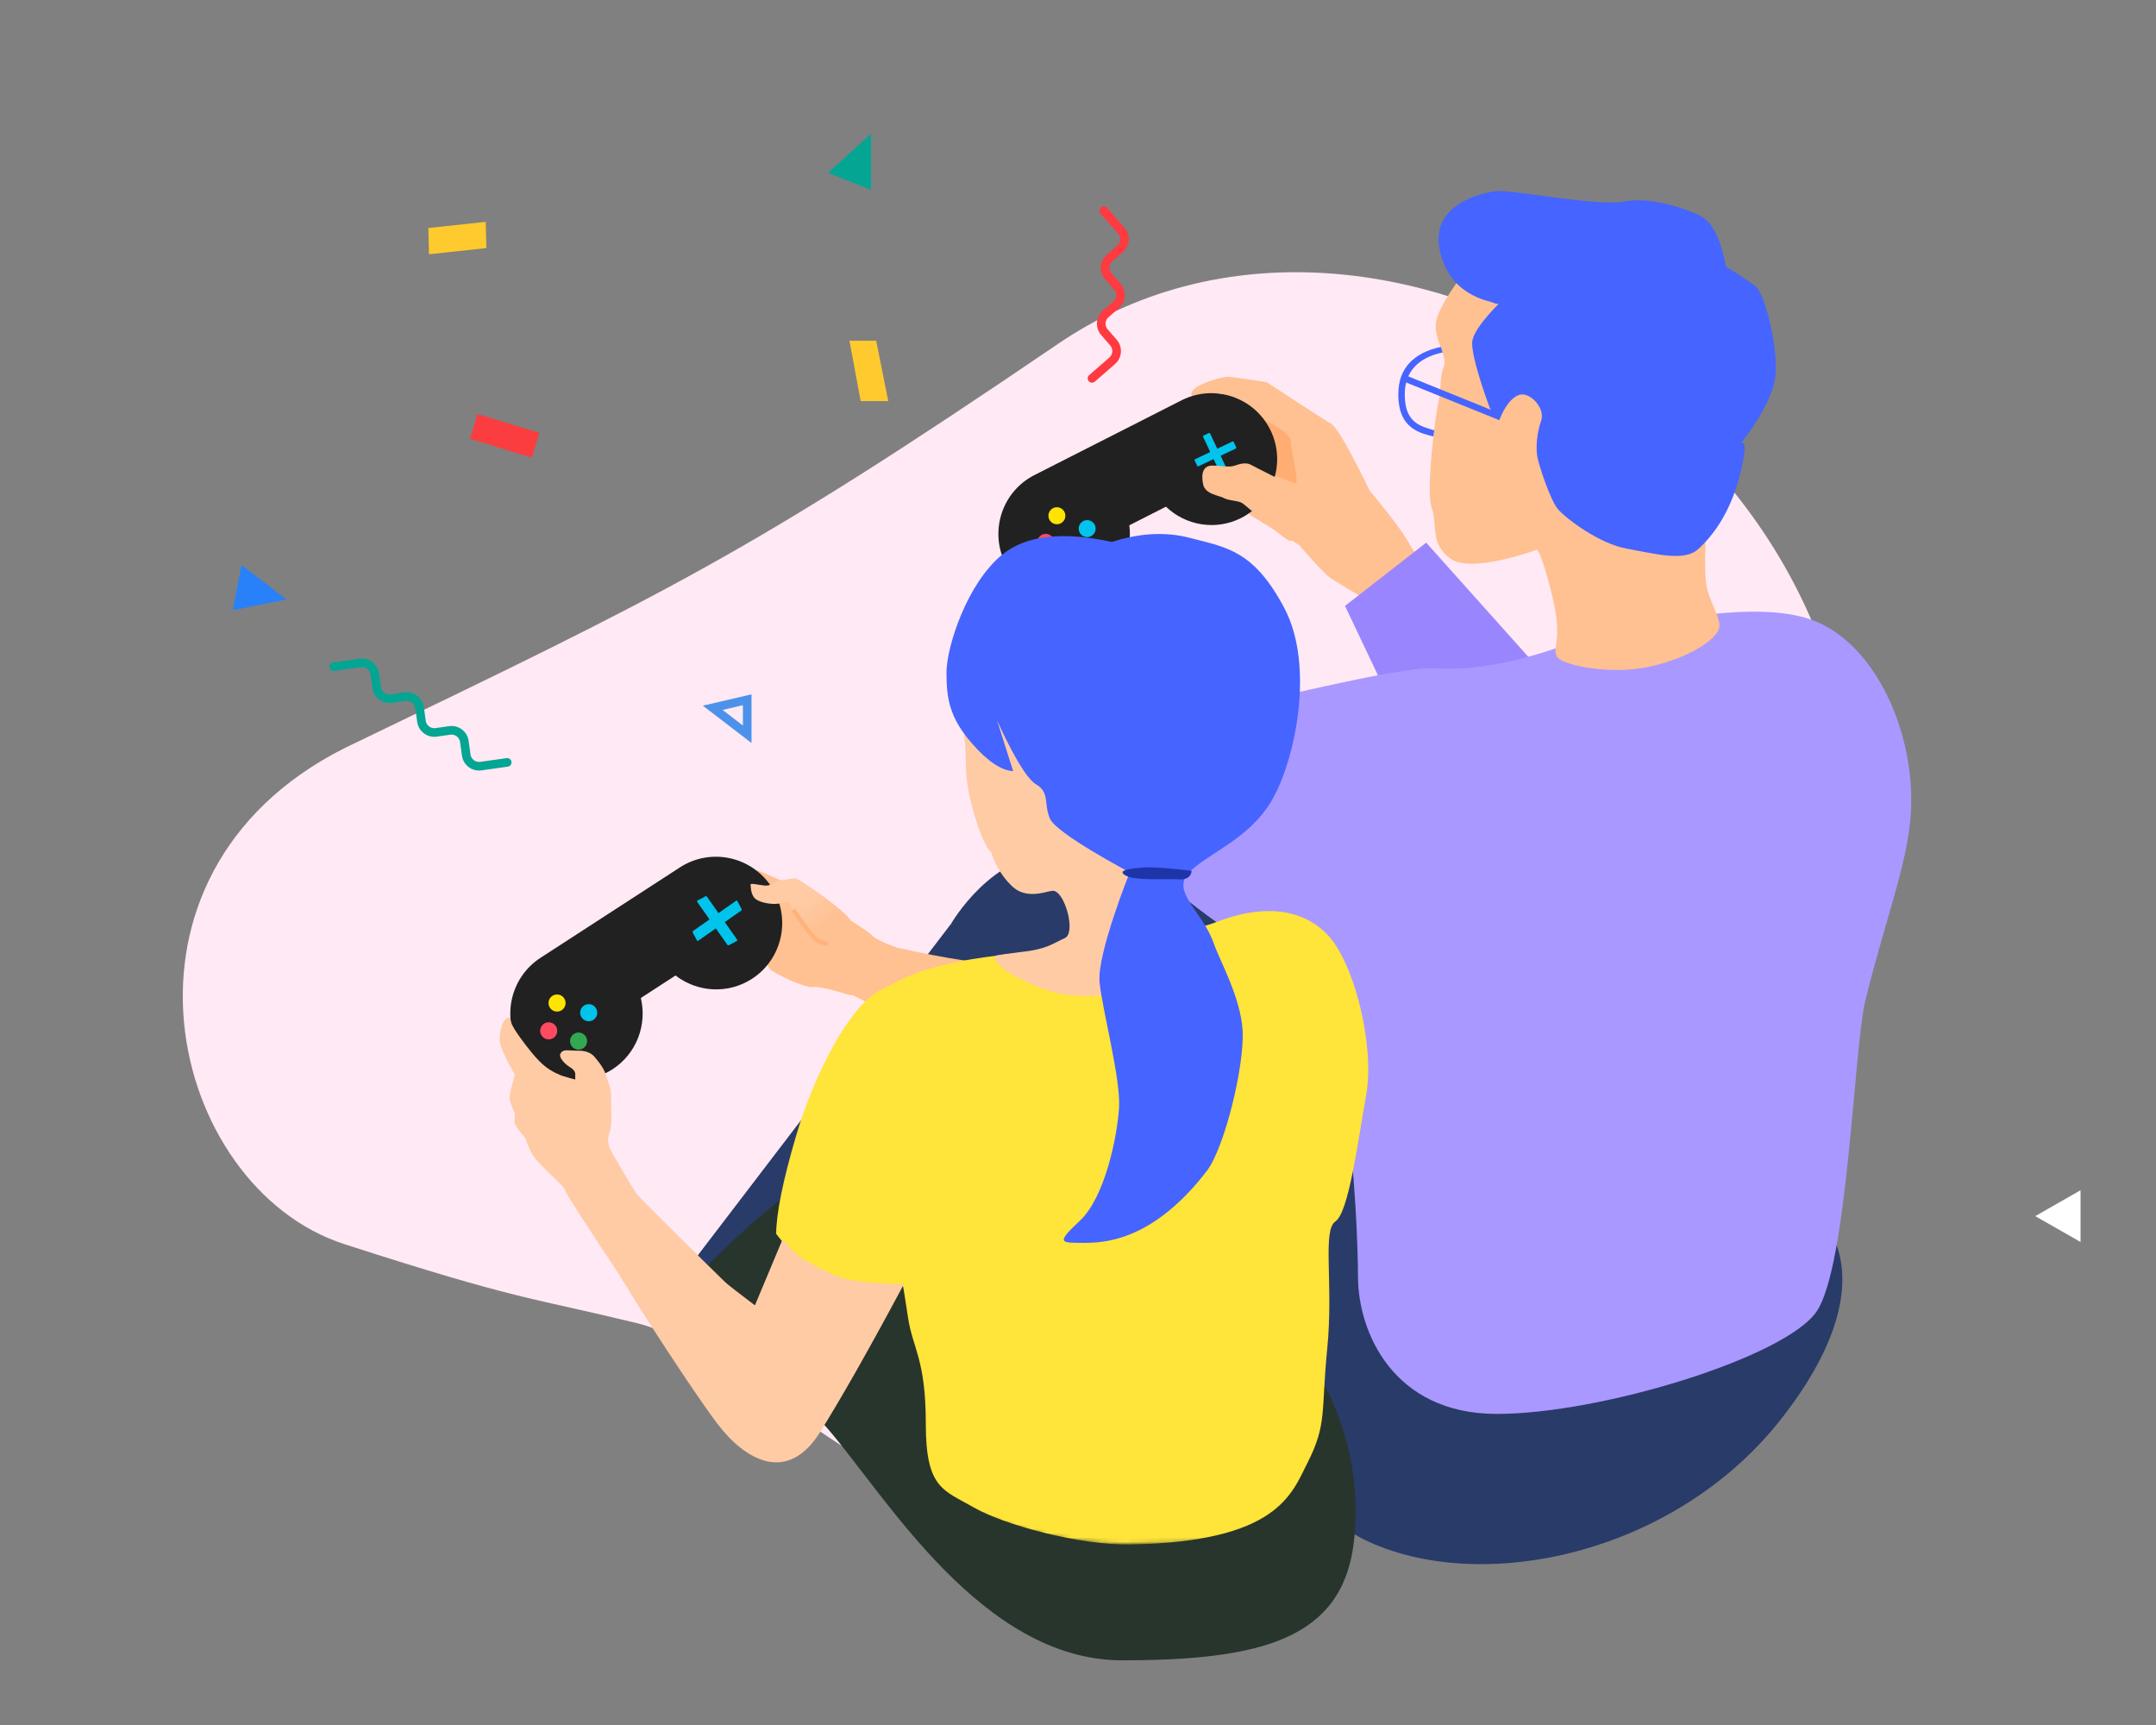 <svg xmlns="http://www.w3.org/2000/svg" xmlns:xlink="http://www.w3.org/1999/xlink" width="500" height="400" viewBox="0 0 500 400">
    <rect x="0" y="0" width="500" height="400" fill="#808080" stroke="none"/>
    <defs>
        <path id="a" d="M203.393 16.594C131.62 65.443 112.332 74.489 37.868 110.37c-58.315 29.395-40.868 101.814 0 115.005 40.868 13.19 42.664 12.187 67.939 18.343 25.274 6.157 63.451 52.157 112.661 52.157 147.554 0 173.327-90.834 169.29-168.646 0-93.868-112.593-159.484-184.365-110.635z"/>
        <linearGradient id="b" x1="50%" x2="81.616%" y1="32.957%" y2="69.239%">
            <stop offset="0%" stop-color="#FFCBA5"/>
            <stop offset="100%" stop-color="#FFC092"/>
        </linearGradient>
        <path id="c" d="M196.849 11.363c-11.817 5.23-21.993 7.846-30.527 7.846-12.802 0-83.854 26.037-83.854 21.133 0-4.903-1.829 3.045-1.829 7.948 0 4.904 42.344 40.21 56.13 40.21 13.787 0 20.574 60.002 21.462 72.696.888 12.695 10.299 31.18 34.352 29.5 24.054-1.682 65.832-17.76 72.309-28.87 6.476-11.11 4.357-61.914 6.256-72.79 3.388-19.397 7.491-32.002 7.491-43.697 0-18.634-11.18-40.415-27.729-43.836-11.032-2.28-29.053 1.006-54.061 9.86z"/>
        <path id="d" d="M202.393 16.719c-71.772 48.849-91.061 57.896-165.525 93.776-58.315 29.396-39.923 116.286 3.14 126.229 0 0 39.524.963 64.799 7.12C130.081 250 168.258 296 217.468 296c147.554 0 173.327-90.833 169.29-168.646 0-93.867-112.593-159.484-184.365-110.635z"/>
    </defs>
    <g fill="none" fill-rule="evenodd">
        <use fill="#FFE9F4" transform="translate(42 63.125)" xlink:href="#a"/>
        <path fill="#FFC092" d="M277.111 90.074c1.814-1.483 6.09-2.503 7.09-2.662.666-.105 3.86.3 9.581 1.217 8.506 5.579 13.449 8.772 14.829 9.578 1.38.807 4.378 5.984 8.996 15.533 5.1 6.13 8.231 10.347 9.393 12.653 1.129 2.24 6.422 7.529 15.492 19.607.178.238-6.22 2.27-19.197 6.093l-8.392-14.186c-3.017-1.8-5.095-3.065-6.235-3.796-1.71-1.096-7.368-7.718-7.368-7.718l-11.531-7.058-6.51-20.627c.373-.515 1.428-.682 3.164-.5 1.735.18 4.296.9 7.682 2.159a235.39 235.39 0 0 1-2.746-3.324c-.575-.717-1.469-2.544-1.843-2.687-.966-.37-2.752-.084-4.339-.777-1.467-.64-2.107-1.45-1.92-2.43l-5.83.924c-.499.08-2.13-.516-.316-2z"/>
        <path fill="#FFAD72" d="M290 96c6.221 2.628 9.331 4.716 9.331 6.264 0 2.323 2.04 9.736 1.131 9.736-.908 0-6.664-2.695-7.728-2.695-.709 0-1.62-4.435-2.734-13.305z"/>
        <path fill="#212121" d="M287.841 120.106c-5.921 3.008-12.893 1.747-17.444-2.615l-.52.265-1.508.765-4.439 2.256-1.144.581-.883.449c.823 6.256-2.28 12.635-8.203 15.644-7.502 3.812-16.702.793-20.51-6.73-3.81-7.524-.805-16.745 6.698-20.557l7.457-3.789 19.224-9.766 7.458-3.79c7.503-3.81 16.702-.79 20.51 6.734 3.81 7.524.806 16.742-6.696 20.553"/>
        <path fill="#FFE400" d="M246.218 117.973a1.97 1.97 0 0 1 .505 2.736 1.959 1.959 0 0 1-2.728.505 1.97 1.97 0 0 1-.506-2.736 1.959 1.959 0 0 1 2.729-.505"/>
        <path fill="#33A853" d="M250.234 127.215a1.97 1.97 0 0 1 .505 2.735 1.959 1.959 0 0 1-2.728.505 1.97 1.97 0 0 1-.506-2.736 1.959 1.959 0 0 1 2.729-.504"/>
        <path fill="#FF4A62" d="M243.632 124.145a1.97 1.97 0 0 1 .506 2.735 1.959 1.959 0 0 1-2.729.505 1.97 1.97 0 0 1-.505-2.735 1.959 1.959 0 0 1 2.728-.505"/>
        <path fill="#00C4EC" d="M253.239 120.956a1.97 1.97 0 0 1 .506 2.736 1.959 1.959 0 0 1-2.729.505 1.97 1.97 0 0 1-.505-2.736 1.958 1.958 0 0 1 2.728-.505M286.594 104.014l-8.674 4.11a.21.21 0 0 1-.28-.1l-.594-1.258a.211.211 0 0 1 .1-.28l8.675-4.11a.21.21 0 0 1 .28.1l.593 1.257a.212.212 0 0 1-.1.281"/>
        <path fill="#00C4EC" d="M283.107 109.986L279 101.288a.212.212 0 0 1 .1-.28l1.254-.595a.21.21 0 0 1 .28.1l4.106 8.7a.211.211 0 0 1-.1.28l-1.253.594a.21.21 0 0 1-.28-.1"/>
        <path fill="#9986FE" d="M330.747 125.835L311.923 140.5 324.5 167l31-13.5z"/>
        <g>
            <path fill="#FFC092" d="M175.32 201.814c.742-.104 6.403 2.764 7.498 3.073 1.095.31 17.922 10.3 19.589 12.184 1.667 1.884 17.028 6.433 17.028 6.433l-5.421 16.295s-15.65-9.097-16.338-9c-.687.096-6.968-2.199-9.03-1.909-2.063.29-9.336-3.277-10.115-4.227-.519-.633-1.186-2.187-2.001-4.661-1.302-12.055-1.705-18.118-1.21-18.188z"/>
            <path fill="#212121" d="M174.4 226.966c-5.61 3.64-12.723 3.116-17.737-.767l-.494.32-1.428.927-4.206 2.727-1.085.703-.836.542c1.482 6.174-.952 12.887-6.565 16.527-7.109 4.61-16.636 2.564-21.241-4.562-4.605-7.125-2.569-16.672 4.54-21.282l7.067-4.582 18.216-11.812 7.066-4.583c7.11-4.61 16.638-2.562 21.242 4.564 4.605 7.126 2.57 16.67-4.538 21.278"/>
            <path fill="#FFE400" d="M130.129 230.848a1.982 1.982 0 0 1 .794 2.684 1.973 1.973 0 0 1-2.678.794 1.982 1.982 0 0 1-.794-2.683 1.973 1.973 0 0 1 2.678-.795"/>
            <path fill="#33A853" d="M135.122 239.671a1.981 1.981 0 0 1 .794 2.683 1.972 1.972 0 0 1-2.677.795 1.981 1.981 0 0 1-.795-2.684 1.972 1.972 0 0 1 2.678-.794"/>
            <path fill="#FF4A62" d="M128.19 237.299a1.981 1.981 0 0 1 .795 2.683 1.972 1.972 0 0 1-2.678.795 1.982 1.982 0 0 1-.794-2.684 1.972 1.972 0 0 1 2.678-.794"/>
            <path fill="#00C4EC" d="M137.472 233.09a1.982 1.982 0 0 1 .794 2.683 1.972 1.972 0 0 1-2.678.794 1.982 1.982 0 0 1-.794-2.683 1.973 1.973 0 0 1 2.678-.795M171.903 211.14l-9.97 7.003c-.106.074-.249.03-.317-.099l-.955-1.797c-.069-.128-.038-.293.068-.368l9.97-7.003c.106-.074.248-.03.316.098l.957 1.798c.067.128.037.293-.069.368"/>
            <path fill="#00C4EC" d="M168.686 219.097l-7.003-9.97c-.075-.106-.03-.249.098-.317l1.797-.956c.129-.068.294-.037.369.069l7.002 9.97c.074.105.03.248-.097.316l-1.798.956c-.128.068-.293.038-.368-.068"/>
            <path fill="url(#b)" d="M70.414 8.366h-3.228c-1.434 0-2.51 1.06-3.945.707-1.434-.354-3.228-1.096-3.228-.707 0 .39-.358 2.472.718 3.531 1.076 1.06 3.586 1.766 5.02 1.766h2.511c.478 1.883.957 3.178 1.435 3.884.717 1.06 3.228 6.71 5.38 6.71 2.151 0 7.531-1.766 6.814-4.238-.718-2.472-10.76-11.653-11.477-11.653z" transform="rotate(-8 1523.76 -708.824)"/>
            <path fill="#FFB37B" fill-rule="nonzero" d="M183.585 211.23l.83-.557c1.988 2.965 3.477 4.998 4.457 6.089.908 1.01 1.941 1.503 3.128 1.503v1c-1.48 0-2.78-.62-3.872-1.835-1.02-1.135-2.531-3.198-4.543-6.2z"/>
        </g>
        <g>
            <g transform="rotate(4 -1694.174 2472.31)">
                <path fill="#293B68" d="M264.73 140.819s16.225 13.065-6.222 46.33c-22.445 33.266-66.85 45.985-94.663 34.733-27.813-11.251-74.169-93.437-86.856-102.732-12.686-9.294-8.086 3.617-8.086 3.617l-50.649 47.66S9.777 190.972 4.431 185.44c-1.42-1.47-4.516-6.654-4.107-11.172l58.068-88.134s8.245-17.115 23.372-18.093c0 0 7.049-17.107 18.542-16.144 11.494.964 66.437 53.528 66.437 53.528l97.988 35.393z"/>
                <path fill="#27352C" d="M5.385 171.841c-7.862 10.317 18.358 18.656 32.822 33.291 14.465 14.635 39.366 50.878 71.65 48.62 32.285-2.257 50.387-8.52 51.687-30.68 1.301-22.158-10.258-40.68-18.704-47.31-46.798-26.391-77.189-40.18-91.172-41.365-10.789-.914-38.618 27.385-46.283 37.444z"/>
                <use fill="#A998FF" xlink:href="#c"/>
            </g>
            <path fill="#FFC092" d="M339.819 62.84c-4.297 5.687-6.579 9.756-6.844 12.208-.397 3.678 2.84 7.8 1.874 9.919-.966 2.118-.597 5.517-1.278 8.415-.682 2.898-2.954 20.51-1.535 24.41 1.42 3.9-.511 8.136 4.259 11.7 4.77 3.564 19.337-1.738 20.103-2.017.767-.279 4.543 12.48 4.713 17.719.17 5.238-.95 5.238-.029 7.077.922 1.84 10.989 3.951 19.223 2.72 8.235-1.23 16.493-5.344 18.201-8.848 1-2.05-1.253-5.052-2.5-9.18-.772-2.554-.772-8.945 0-19.171-22.22-34.525-33.519-52.308-33.897-53.348-.379-1.04-7.809-1.574-22.29-1.604z"/>
            <path fill="#4664FF" fill-rule="nonzero" d="M348.226 96.027l-.563 1.39-22.944-9.286.563-1.39z"/>
            <path fill="#4664FF" fill-rule="nonzero" d="M334.138 80.452l.423 1.277c-5.692 1.204-8.778 4.485-8.778 9.674 0 4.545 1.594 6.594 4.671 7.694.411.147 1.694.593 2.163.667l-.194 1.442c-.442-.094-1.977-.52-2.474-.697-3.649-1.304-5.666-3.897-5.666-9.106 0-5.925 3.494-9.605 9.855-10.95z"/>
            <path fill="#4664FF" d="M347.113 44.31c-3.342.338-15.38 2.964-13.243 13.595 2.137 10.63 11.491 11.856 12.243 12.218.502.242.974.362 1.417.362-3.574 3.641-5.588 6.422-6.044 8.343-.684 2.882 3.265 13.73 3.829 15.28.376 1.034 1.159 2.137 2.348 3.31 1.365-3.255 2.877-5.193 4.536-5.815 2.489-.933 6.269 2.984 5.202 6.005-1.066 3.02-1.206 6.265-.89 8.222.316 1.957 3.019 10.168 4.81 12.259 1.791 2.09 9.489 7.987 15.971 9.138 6.483 1.15 13.248 3.077 16.508.135s7.29-8.155 9.538-16.635c1.498-5.654 1.672-8.35.52-8.088 4.158-5.389 6.707-10.054 7.648-13.996 1.41-5.912-2.016-20.513-4.396-22.291-1.587-1.186-3.869-2.696-6.846-4.53-1.236-6.57-3.25-10.517-6.043-11.842-4.187-1.986-11.999-4.408-17.635-3.234-5.637 1.174-26.131-2.775-29.473-2.437z"/>
        </g>
        <g transform="translate(43 62)">
            <mask id="e" fill="#fff">
                <use xlink:href="#d"/>
            </mask>
            <path fill="#FFC092" d="M165.5 157.844l-7.5 11.743 13 2.241 16-6.992c6.85-2.2 7.767-3.301 2.75-3.301-5.018 0-13.101-1.23-24.25-3.69z" mask="url(#e)"/>
            <path fill="#FFE43A" d="M180.272 160.794c-9.994 2.03-12.328 3.25-19.24 6.876-6.912 3.626-15.08 18.86-19.529 34.095-2.966 10.158-4.467 17.604-4.503 22.34 5.07 6.726 11.139 10.542 18.205 11.447 7.067.905 10.777 1.023 11.13.356.111.263.526 2.797 1.244 7.6 1.077 7.207 4.126 9.62 4.126 24.637 0 15.018 4.048 15.336 11.076 19.382 7.028 4.046 24.536 8.84 36.424 8.618 33.993-.633 37.317-11.633 41-18.907 4.605-9.093 3.132-11.665 4.605-26.593 1.472-14.928-1.21-27.287 1.895-29.428 3.105-2.141 5.155-18.288 7.142-29.393 1.987-11.104-2.649-30.486-9.037-37.122-6.389-6.636-16.02-6.708-25.793-2.865-9.773 3.842-48.75 6.928-58.745 8.957z" mask="url(#e)"/>
            <g mask="url(#e)">
                <path fill="#FFCBA5" d="M180 102c.705 6.574 1.038 11.074 1 13.5-.093 5.95 2.845 14.49 3.5 16.02 2.132 4.975 2.084 3.137 2.5 4.48 1.21 3.908 4.197 7.546 6.169 8.557 3.255 1.67 6.863 0 8.001 0 2.742 0 5.483 9.822 2.742 10.992-2.742 1.17-3.807 2.517-10.155 3.21-1.471.162-5.917.74-5.975.914-.718 2.156 5.888 6.042 13.388 8.327 9.445 2.877 32.112-1.273 34.33-8.502 2.218-7.229-8.443-5.595-6.78-11.017 1.664-5.422-1.186-32.376-8.633-41.758-4.872-6.139-13.859-8.64-37.65-4.723-.302.05-1.114.05-2.437 0z"/>
                <path fill="#4664FF" d="M214.867 63.67c-11.42-2.498-19.872-1.541-25.352 2.87C181.294 73.156 176.5 87.97 176.5 93.97s.68 10.465 6 16.529c3.547 4.043 6.702 6.15 9.465 6.32l-3.725-11.743s5.699 12.878 8.989 14.77c3.29 1.893 1.773 4.511 3.268 7.989C201.99 131.313 219 140.288 219 140.288s-7.635 18.997-7 25.471c.635 6.474 4.921 22.307 4.519 29.057-.402 6.75-3.28 20.803-9.048 26.212-5.767 5.41-4.608 5.166 1.394 5.166s16.536-1.75 28.023-16.694c4.067-5.29 8.771-24.35 8.28-32.628-.453-7.616-5.4-16.371-6.65-20.018-2.61-7.61-10.105-12.087-5.754-16.566 4.35-4.48 13.926-7.625 19.236-16.788 5.31-9.163 10-30.993 2.85-44.5-7.151-13.507-13.515-14.068-21.89-16.269-5.585-1.466-11.616-1.154-18.093.939z"/>
                <path fill="#1E35AA" d="M233.34 139.931s-7.88-1.013-11.251-.768c-3.372.246-6.23.708-3.923 1.917 2.307 1.208 9.111.621 12.173.83 3.063.21 3.001-1.979 3.001-1.979z"/>
            </g>
            <path fill="#FFCBA5" d="M138.46 225.44l-6.383 15.243s-30.065-22.4-30.065-27.683c0-5.282-6.25 8.172-6.25 11.19 0 3.019 21.01 35.212 27.53 43.85 6.522 8.639 16.33 14.145 23.876 2.072 5.03-8.05 11.518-19.499 19.462-34.349-7.87-.102-13.099-.732-15.686-1.89-9.64-4.318-9.45-5.353-12.483-8.432z"/>
            <path fill="#FFCBA5" d="M87.033 182.202c.675-1 1.57-.557 4.266-.557 2.696 0 3.661 1.53 3.661 1.53s2.048 2.255 2.54 4.037c.492 1.783 1.237 3.079 1.19 4.408-.046 1.328.415 7.331-.313 8.969-.728 1.637-.104 2.99-.116 3.322-.011.332 5.37 9.5 6.329 10.864.958 1.364 29.498 29.3 29.498 29.3s-13.38 19.722-17.204 13.934c-3.822-5.787-28.744-42.811-28.709-43.808.035-.996-6.491-6.213-7.75-8.585-1.259-2.372-1.549-3.666-1.549-3.666s-2.585-2.798-2.55-3.794l.069-1.993c-.831-1.803-1.236-3.037-1.212-3.701.023-.665.427-2.414 1.212-5.25-2.292-4.029-3.464-6.675-3.517-7.94-.08-1.896.563-4.166 1.256-4.807.693-.641 1.276-.743 1.276 0s.884 2.225 1.564 3.194c.68.97 2.731 3.928 5.043 6.341 2.217 2.313 4.43 3.038 4.753 3.212.658.356 3.638 1.117 3.638 1.117V187c0-.212-.145-.895-1.19-1.517-1.044-.621-2.86-2.281-2.185-3.281z"/>
        </g>
        <g>
            <path fill="#FFF" d="M482.5 276l-10.5 6 10.5 6z"/>
            <path fill="#4D92EA" fill-rule="nonzero" d="M174.287 161v11.287L163 163.634 174.287 161zm-6.713 3.62l4.713 3.613v-4.713l-4.713 1.1z"/>
            <path fill="#05A593" d="M202 31l-10 9.1 10 3.9z"/>
            <path fill="#FB3D3F" d="M125.099 100.386l-1.754 5.737L109 101.738 110.754 96z"/>
            <path fill="#FFCA2E" d="M203.192 79H197l2.596 14H206zM112.797 57.521l-.155-6.08-13.31 1.44.155 6.08z"/>
            <path fill="#2881F8" d="M56 131l10.411 8L54 141.5z"/>
            <path fill="#05A593" fill-rule="nonzero" d="M77.54 155.582a1 1 0 1 1-.279-1.98l6.132-.863a4 4 0 0 1 4.518 3.405l.444 3.161a2 2 0 0 0 2.26 1.702l3.16-.444a4 4 0 0 1 4.518 3.404l.445 3.162a2 2 0 0 0 2.259 1.702l3.16-.444a4 4 0 0 1 4.519 3.404l.444 3.161a2 2 0 0 0 2.259 1.703l6.132-.862a1 1 0 0 1 .278 1.98l-6.132.862a4 4 0 0 1-4.518-3.404l-.444-3.162a2 2 0 0 0-2.259-1.702l-3.161.445a4 4 0 0 1-4.518-3.405l-.444-3.161a2 2 0 0 0-2.259-1.702l-3.161.444a4 4 0 0 1-4.518-3.404l-.444-3.162a2 2 0 0 0-2.26-1.702l-6.131.862z"/>
            <path fill="#FF3A41" fill-rule="nonzero" d="M253.908 88.487a1 1 0 0 1-1.312-1.51l4.674-4.062a2 2 0 0 0 .197-2.822l-2.094-2.41a4 4 0 0 1 .394-5.642l2.41-2.095a2 2 0 0 0 .197-2.821l-2.095-2.41a4 4 0 0 1 .395-5.642l2.41-2.095a2 2 0 0 0 .197-2.821l-4.063-4.674a1 1 0 0 1 1.51-1.312l4.062 4.673a4 4 0 0 1-.395 5.644l-2.409 2.094a2 2 0 0 0-.197 2.821l2.094 2.41a4 4 0 0 1-.394 5.643l-2.41 2.094a2 2 0 0 0-.197 2.822l2.094 2.41a4 4 0 0 1-.394 5.642l-4.674 4.063z"/>
        </g>
        <path fill="#FFC092" d="M281.187 107.962c2.192 0 3.758.493 5.167 0 1.41-.493 2.703-.737 3.737-.197 1.033.54 8.477 4.468 9.417 4.468.94 0 1.787 14.449-.562 13.134-2.349-1.314-9.839-8-10.778-8.657-.94-.657-3.223-.572-4.319-1.21-1.096-.64-4.384-.817-4.854-3.267-.47-2.45 0-4.271 2.192-4.271z"/>
    </g>
</svg>
